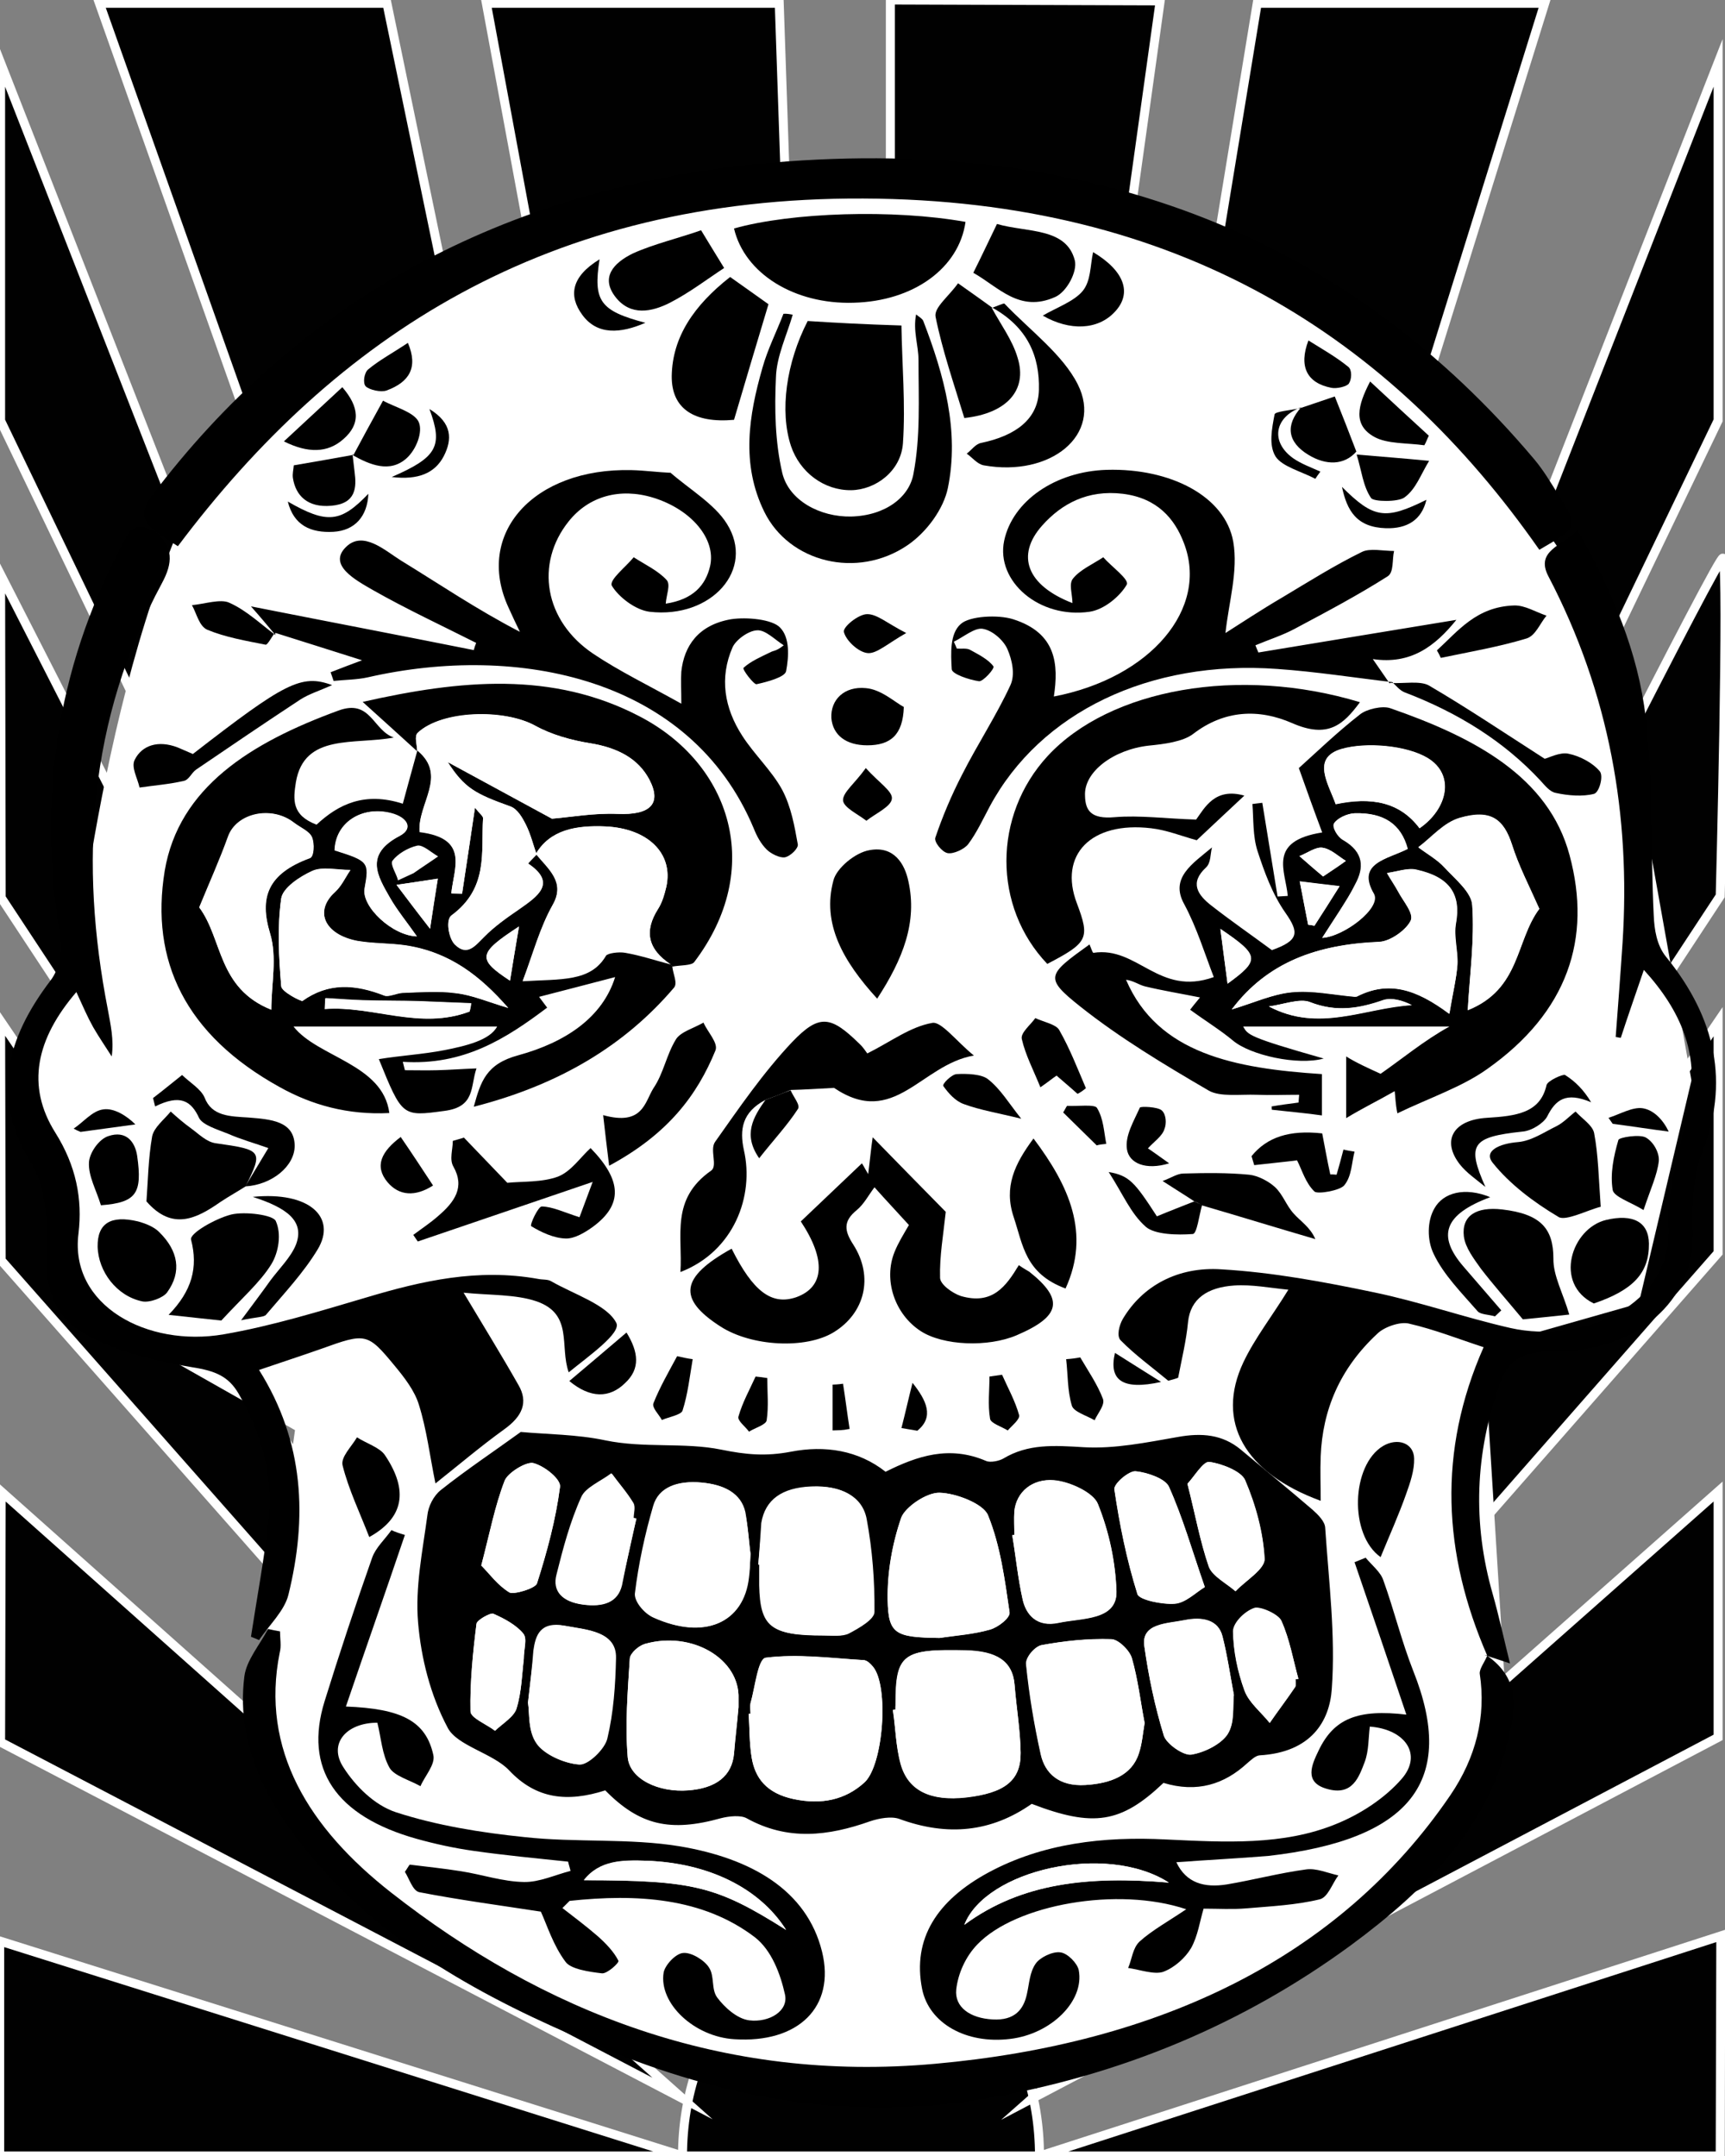 <?xml version="1.0" encoding="utf-8"?>
<!-- Generator: Adobe Illustrator 19.0.0, SVG Export Plug-In . SVG Version: 6.00 Build 0)  -->
<svg version="1.1" id="Layer_1" xmlns="http://www.w3.org/2000/svg" xmlns:xlink="http://www.w3.org/1999/xlink" x="0px" y="0px"
	 viewBox="107 -218 576 720" style="enable-background:new 107 -218 576 720;" xml:space="preserve">
<rect x="107" y="-218" width="576" height="720" fill="#808080" stroke="none"/>
<style type="text/css">
	.st0{fill:#010101;stroke:#FFFFFF;stroke-width:3;stroke-miterlimit:10;}
	.st1{fill:#FFFFFF;}
	.st2{fill:none;}
</style>
<g id="XMLID_315_">
	<g id="XMLID_316_">
		<path id="XMLID_317_" class="st0" d="M334.9,502c0-41.1,26.7-73.5,59.6-73.5s59.6,32.3,59.6,73.5H334.9z"/>
		<path id="XMLID_318_" class="st0" d="M394.6,467.2"/>
		<polygon id="XMLID_319_" class="st0" points="454.2,502 681.4,502 681.6,428.5 		"/>
		<polygon id="XMLID_320_" class="st0" points="430.3,443.1 680.7,-77.6 680.7,-197 		"/>
		<polygon id="XMLID_321_" class="st0" points="446.7,467.3 680.7,200.4 680.7,123.2 		"/>
		<polygon id="XMLID_322_" class="st0" points="451.6,482.8 680.7,280.1 680.7,362.2 		"/>
		<path id="XMLID_323_" class="st0" d="M438.2,451.1L681.4,81.2c0,0,2.9-109.5,0.9-112.8C680.3-34.9,438.2,451.1,438.2,451.1z"/>
		<polygon id="XMLID_324_" class="st0" points="357.7,443.1 107.2,-197 107.2,-77.5 		"/>
		<polygon id="XMLID_325_" class="st0" points="334.9,502 106.9,502 106.9,430.2 		"/>
		<polygon id="XMLID_326_" class="st0" points="334.9,482.8 107.2,363.8 107.4,280.1 		"/>
		<polygon id="XMLID_327_" class="st0" points="341.3,468.1 107.4,202.9 107.2,123 		"/>
		<polygon id="XMLID_328_" class="st0" points="350.8,451.1 107.4,81.8 107.2,-26.1 		"/>
		<polygon id="XMLID_329_" class="st0" points="140.2,-216.9 236.2,-216.9 371.3,434.9 		"/>
		<polygon id="XMLID_330_" class="st0" points="269.4,-216.9 367.2,-216.9 389.1,429.1 		"/>
		<polygon id="XMLID_331_" class="st0" points="404.3,-218 494.4,-217.7 404.3,428.3 		"/>
		<polygon id="XMLID_332_" class="st0" points="526.8,-216.9 622.8,-216.9 419.7,434.9 		"/>
	</g>
	<g id="XMLID_333_">
		<path id="XMLID_334_" class="st1" d="M136.5,220.5l-21.6-76.9l16.7-34c0,0,12.1-122.6,50.3-179.6s202.9-94.8,202.9-94.8
			s78,6.7,146.7,39.4S645.3-5.6,645.3-5.6l26.5,148.4l-17.6,74.5l-51.7,14.7l7.8,125.4c0,0-51.2,83.1-123.5,105.1
			c-72.4,22-100.2,17.8-174.6-2.1C238,440.5,191,364,191,364l14.5-104.4L136.5,220.5z"/>
		<path id="XMLID_335_" d="M495.5,377.4c-14.2,13.5-23.4,14.9-44,7c-13.4,9.4-28,11-44.3,5c-2.6-0.9-6.6-0.2-9.6,0.8
			c-14.1,5-27.6,6.6-41.3-1c-2-1.1-5.9-0.7-8.6,0c-16.9,4.7-27.1,2.4-38.6-9.3c-12.5,4-23,3-32.1-6.7c-5.4-5.7-17.4-8.2-20.5-14.2
			c-5.8-10.9-8.9-23.3-9.9-35.2c-1-11.8,1.5-23.8,3.1-35.7c0.3-3,2-6.5,4.5-8.5c8.7-6.9,18.3-13.3,26.7-19.4
			c8.6,0.8,18.8,0.8,28.2,2.8c12.9,2.7,26.4,0.6,38.7,3.1c8.3,1.7,14.9,2.3,23.3,0.7c11.3-2.2,22.5-0.5,31.6,6.7
			c10.6-5.3,21.3-8.9,33.6-3.6c1.4,0.6,4.3,0,5.7-0.8c8.3-5,17-4.4,26.9-3.8c10.3,0.6,21-1.6,31.3-3.4c8.2-1.5,15-0.8,21,4.1
			c8,6.7,16.2,13.4,24.1,20.2c1.9,1.7,4.1,3.9,4.2,6c1.2,17.9,3.5,36,2.2,53.8c-0.7,10.7-6.8,21.2-24.1,22.2
			c-1.4,0.1-2.9,1.6-4.1,2.6C515.8,377.9,506.7,380.8,495.5,377.4z M357.6,354.3c-0.2,0-0.3,0-0.6,0c0.3,4.9,0.2,9.8,1,14.7
			c1.2,6.7,4.9,11.9,14,13.8c9.4,2,17.3,0.2,23.6-5.5c6.4-5.8,8.3-32.3,2.9-38.7c-0.8-0.9-2-2.2-3.1-2.2c-11-0.7-22-2.2-32.7-0.8
			c-2.7,0.4-3.6,9.9-5.1,15.2C357.4,351.9,357.6,353.1,357.6,354.3z M406,352.9c0,0-0.6,0-0.8,0.1c0.8,6,0.9,12.2,2.6,18
			c2.6,9.1,10,12.5,21.8,11.2c12.8-1.4,18.3-5.6,18.2-14.9c-0.1-7.5-1.4-15-2-22.5c-0.6-8.3-6.2-11.4-16.1-11.7
			c-21.2-0.5-23.6,1.2-23.6,17.9C406,351.8,406,352.3,406,352.9z M360.2,304.5c0.1,0,0.2,0,0.3,0c0,2.3,0,4.7,0,6.9
			c0.3,13.9,3.8,16.7,21.1,16.7c2.9,0,6.4,0.5,8.5-0.7c3.5-1.9,8.5-4.8,8.5-7.2c0.1-10.4-0.7-20.8-2.6-31
			c-1.4-7.6-8.2-11.2-18.1-10.8c-9.8,0.4-15.4,4.4-16.7,12.2C360.9,295.2,360.6,299.9,360.2,304.5z M420.7,329
			c5.7-0.8,11.5-1.2,16.9-2.8c2.8-0.8,6.9-4,6.5-5.8c-1.6-10.9-3-22.1-7.2-32.4c-1.5-3.7-10.5-7.4-16.2-7.5
			c-4.3-0.1-11.5,4.8-12.8,8.4c-3,8.8-4.7,18.2-4.5,27.4C403.6,327.7,406,328.8,420.7,329z M353.6,352.1c0,0.1,0-1.3,0-2.8
			c0.5-13.3-15.5-22.8-31.3-18.3c-2.2,0.7-4.9,3.2-5,4.9c-0.7,10.9-1.6,22-0.7,32.9c0.7,7.4,10.3,11.9,20.2,11.1
			c9.2-0.7,14.6-4.7,15.3-12.3C352.5,362.9,353.1,358.3,353.6,352.1z M489.2,357.4c-1.4-7.3-2.2-14.6-4.3-21.6
			c-0.7-2.5-4.4-6.4-6.9-6.4c-7.8-0.3-15.7,0.6-23.3,2c-2.3,0.5-5.4,4.2-5.1,6.4c1,10.1,2.7,20.2,4.9,30.1
			c1.4,6.3,6.1,10.8,14.9,10.2c8.5-0.5,15.5-3.3,17.8-10.5C488.4,364.3,488.6,360.8,489.2,357.4z M357.6,300.9
			c-0.5-3.5-0.7-8.8-1.9-13.9c-1.4-6.4-7-9.2-14.6-9.9c-7.9-0.7-14.2,1.5-16,7.8c-2.8,9.6-4.9,19.4-6.1,29.2c-0.3,2.6,3,6.7,6.2,8.1
			c16.9,7.6,30.1,1.9,31.7-13.4C357.3,306.7,357.4,304.8,357.6,300.9z M445.7,294.6c-0.2,0-0.5,0-0.7,0.1c1.2,7.2,1.9,14.5,3.5,21.6
			c1.2,5,4.7,9.2,11.9,7.7c7.8-1.7,19.7-0.7,19.4-10.6c-0.3-9.8-2.4-19.8-6.2-29.1c-1.5-3.6-9.2-7.5-14.6-7.9
			c-7.3-0.7-12.7,3.8-13.3,10.4C445.6,289.2,445.7,291.9,445.7,294.6z M283.3,350.6c0.6,3.6-0.1,9.4,2.8,13.6
			c2.4,3.6,9.1,6.7,14.1,7c2.9,0.2,8.5-5.2,9.3-8.7c2.1-8.8,2.7-17.9,2.9-26.9c0.2-8.9-9.3-9.3-16.9-10.7c-8.2-1.5-9.7,3.3-10.4,8.3
			C284.7,338.5,284.1,343.7,283.3,350.6z M519,348c-1.3-7-2.2-13.4-3.8-19.5c-1.4-5.5-6.6-6.6-12.6-5.4c-5.9,1.2-14.6,1-13.5,8.6
			c1.4,10.1,3.5,20.1,6.5,29.9c0.8,2.7,6.5,6.7,9.1,6.4c4.5-0.7,10.1-3.6,12.2-6.8C519.4,357.3,518.6,352.1,519,348z M509.3,312
			c-4.3-12.3-7.3-23.1-12-33.5c-1.2-2.5-7.1-4.8-11.1-5.1c-2.2-0.2-7.3,4.1-7.1,6c1.7,11.8,4.1,23.5,7.7,35
			c0.6,1.9,8.3,3.5,12.5,3.2C502.9,317.3,506.1,314,509.3,312z M319.5,289.1c-0.3,0-0.6-0.1-0.9-0.1c0-1.8,0.7-3.7-0.1-5.1
			c-2.1-3.5-4.8-6.5-7.2-9.8c-3.5,2.6-8.6,4.8-10,7.9c-3.7,8.4-5.9,17.3-8.3,26c-1.4,5.4,1.7,9,8.9,9.9c6.6,0.8,11.4-0.7,12.8-6.5
			C316.2,303.9,317.7,296.5,319.5,289.1z M267.7,304.8c2.6,2.6,5.4,6.5,9.4,9c1.5,0.8,8.6-1.3,9.2-3c3.4-10.7,6.3-21.4,7.7-32.3
			c0.3-2.5-5.1-6.9-8.9-7.9c-2.3-0.6-8.5,3.2-9.6,5.9C272.2,285,270.6,294,267.7,304.8z M503.5,277.5c2.6,10.2,4.2,19.2,7.2,27.7
			c1.2,3.2,5.7,5.5,8.9,8.2c3.4-3.6,9.8-7.4,9.7-10.8c-0.5-8.9-2.9-17.9-6.5-26.3c-1.2-2.9-7.6-5.5-12-6.1
			C508.8,270.1,505.7,275.2,503.5,277.5z M281.9,336.1c0-3.6,1.2-6.8-0.2-8.6c-2.3-2.8-6.2-5-10-6.6c-0.9-0.4-5.5,2.1-5.6,3.4
			c-1.2,9.7-2.2,19.4-2,29.2c0,2.2,5.4,4.3,8.2,6.5c2.6-2.4,6.4-4.7,7.2-7.5C281.2,346.8,281.3,340.9,281.9,336.1z M539.6,342.8
			c0.3-0.1,0.7-0.1,0.9-0.2c-1.7-6.5-2.9-13.2-5.7-19.4c-0.9-2.2-7.2-5-9.1-4.2c-3.3,1.2-7,5-7,7.8c0.1,6.6,1.5,13.4,3.8,19.7
			c1.4,3.9,5.5,7.2,8.4,10.8c2.9-4,5.8-7.9,8.5-12C539.9,344.7,539.6,343.6,539.6,342.8z"/>
		<path id="XMLID_353_" d="M158.9-40.5c6.1,5.3,5.8,10.5,2.2,17.2c-24.7,45.8-27.6,93.7-18.1,142.4c0.9,5,2.1,10.1,1.3,15.7
			c-2.1-3.3-4.3-6.5-6.2-9.8c-1.9-3.4-3.4-6.9-5.6-11.7c-13.4,15.6-16.9,31.3-7,47c6.9,11,9.1,22.1,7.7,33.7c-3,24,23,38,48.5,33.6
			c16.2-2.8,32-7.7,47.6-12.3c18.7-5.6,37.3-9.8,57.4-6.2c1.4,0.3,3.1,0.1,4.2,0.7c7.8,4.5,18.8,7.9,21.9,14
			c1.7,3.4-9.3,11.1-15.9,16.5c-3.1-8.7,1.6-19.4-10.7-23.7c-7-2.4-15.5-2-24.4-2.9c7,11.7,12.8,21.1,18.3,30.8
			c3.4,5.8,1.3,10.5-4.7,14.8c-7.9,5.7-15.3,12-23,18.1c-1.9-9.3-2.9-17.9-5.5-26.2c-1.4-4.7-4.8-9.1-8.2-13.2
			c-9-10.9-9.6-10.9-24.3-5.6c-6.5,2.3-13.3,4.5-20.9,7.1c15.2,24.2,16.1,49.5,9.8,75.1c-1.3,5.3-6.4,10.1-9.8,15.1
			c-0.9-0.4-1.7-0.7-2.7-1.1c2-13,4.4-25.9,5.9-38.9c1.6-14.9-2.3-28.9-10.1-42.4c-3.3-5.6-7.6-7.5-15.4-8.7
			c-12.1-2-24.7-5.1-34.9-10.6c-13.3-7-14.3-19.1-13.9-31.3c0.3-8.7-0.2-18.5-4.9-26.1c-13.6-22-8.5-41.6,6.4-61.2
			c2.8-3.7,4.1-9.3,3.4-13.6c-7.7-45.4-2-89.6,20.5-131.9c2-3.8,3.5-8.3,10.6-4.6C158.6-40.8,158.8-40.7,158.9-40.5z"/>
		<path id="XMLID_354_" d="M158.9-40.5c-0.1-0.2-0.2-0.3-0.3-0.5c-5.2-3.7-3.8-7.6-0.7-11.7c47.5-62.8,115.2-103.1,207-111
			c109-9.3,193.5,26.7,254.5,99.2c3,3.6,5.4,7.6,7.8,11.5c7,10.9,6.9,11-6.2,18.6c-49.5-70.9-120.4-116.9-225.7-117.3
			c-105.5-0.5-176.3,46-228.9,116.1C164.1-37,161.4-38.8,158.9-40.5z"/>
		<path id="XMLID_355_" d="M556.5,155.4c0-7.7,0-13.5,0-20.6c3.5,2.2,7.8,4.1,11.5,5.8c7.2-5,14.5-11.1,23-15.8
			c-23.9,0-46.7,0-68.9,0c1.6,2.8,1.6,3.5,26.9,10.7c-8.7,2.4-24.5-1.1-30.3-6c-4.2-3.5-9.1-6.5-14.3-10.3c0.3-0.4,1.7-2.2,3.3-4.1
			c-6.5-1.3-12.6-2.3-18.4-3.7c-2-0.5-3.8-1.9-6.3-2.2c10.6,24.7,36.3,29.6,65.4,31.5c0,4.7,0,8.8,0,13.8
			c-4.7-0.7-11.4-1.3-16.7-1.9c-0.1-0.4,0-0.7-0.1-1.1c2.9-0.5,5.9-0.9,9-1.3c0.1-0.8,0.1-1.8,0.2-2.6c-4.8,0-9.6,0.2-14.2,0
			c-5.4-0.2-12.2,0.8-16-1.4c-14.9-8.7-29.7-17.6-42.8-28c-12.2-9.7-11.2-10.6,3-20.8c0.5,1.1,1,2.8,1.3,2.8
			c14.8-2.3,21.8,14.7,40.2,8.1c-3-7.7-5.6-16.4-9.9-24.4c-4.8-8.7,2.7-13.4,9.3-18.9c-0.6,2.2-0.3,5.1-2,6.7
			c-5.5,5.1-2.9,9.1,1.9,12.8c6.4,5,13.2,9.7,20.1,14.8c9-3.2,9.2-5.8,4.5-12.5c-4.4-6.3-7-13.6-9.3-20.6c-1.6-5-1.3-10.5-1.7-15.7
			c1-0.1,2.2-0.3,3.3-0.4c1.7,10.5,3.4,20.9,5.1,31.3c1.2-0.1,2.2-0.1,3.4-0.2c-0.7-8.3-6.9-18.3,11.5-21.2
			c-2.7-7.2-5.1-13.9-7.8-21.5c5.8-5.2,12.7-11.9,20.4-17.9c2.2-1.8,7.5-3,10.1-2.1c28.2,9.8,52.9,22.9,59.9,49.1
			c7.5,27.8-0.6,52.4-27.5,71.4c-8.4,6-19.2,9.6-30,14.8c-0.7-3.6-0.6-5-0.9-7.4C567.1,149.6,562.3,151.9,556.5,155.4z M518.3,119.1
			c7.3-2.2,13.5-5.1,20.1-5.8c6.9-0.7,14,0.9,21,1.5c0.3,0,0.8,0,1-0.2c10.4-5.1,19.4-2.4,30.6,5.9c1.2-7.2,2.3-11.9,2.7-16.5
			c0.2-4.6-1.3-9.3-0.5-13.7c1.7-9.5-1.9-15.4-13.2-17.9c-2.9-0.7-6.5,0.7-9.8,1.1c1.3,2.1,2.8,4.1,3.8,6.3c1.6,3.2,5.2,7.2,4.1,9.6
			c-1.5,3.1-6.8,7-10.6,7.1C546.8,97.4,530.2,103.3,518.3,119.1z M621,85.5c-3.4-7.7-6.9-14.4-9.1-21.3c-2.8-8.7-7.2-12-17.5-9
			c-5.4,1.6-9.2,6.5-13.8,9.8c2.9,2.2,6.3,4.1,8.6,6.6c3.7,4,9.2,8.4,9.4,12.8c0.8,11.6-0.9,23.3-1.5,35
			C614.8,112.3,612.9,96.3,621,85.5z M581,58.6c9.3-6.5,11.9-17.9,2.7-23.5c-7-4.2-20.5-5.4-28.8-3c-10,3-4.3,11.7-1.9,18.4
			C564.7,48.1,574.3,49.7,581,58.6z M548.5,95.2c7.2-0.4,19.7-10.1,17.1-14.7c-5.9-10.3,4.4-11.5,11.3-15c-2.1-8.2-8-12.2-17.7-11.9
			c-2.4,0.1-5.8,1.7-6.8,3.4c-0.7,1.3,1.2,4.5,3,5.5c7.1,4.1,7.1,9.3,4.1,14.8C556.5,83.4,552.4,89.2,548.5,95.2z M530.7,118.1
			c16.7,8.9,32,0.5,47.8-0.4c-3.1-1.6-6.8-2.5-9.3-1.7c-8.3,2.8-15.9,4.1-24.7,0.7C541,115.3,535.4,117.5,530.7,118.1z M516.9,110.5
			c10.8-7.9,10.7-9.4-2.4-18.3C515.3,98.6,516.1,104.2,516.9,110.5z M543.8,90.8c0.7,0.1,1.4,0.2,2.1,0.3c2.7-4.2,5.4-8.4,8.4-13.2
			c-5-0.6-8.7-1-13.3-1.6C542,81.7,542.9,86.3,543.8,90.8z M548.8,74.7c3.5-2.4,5.6-3.8,7.6-5.2c-2.6-1.6-5-4-7.8-4.4
			c-2.3-0.3-5.1,1.8-7.7,2.8C543.2,69.9,545.5,72,548.8,74.7z"/>
		<path id="XMLID_365_" d="M603.6,334.9c-14.8-34-16.6-68.2-1.2-103c-8.3-2.7-16.3-5.9-25-7.9c-3-0.7-8.3,1.2-10.5,3.4
			c-12.6,11.7-18.3,25.6-18.9,40.9c-0.2,5,0,9.8,0,14.9c-25.4-9.3-35.2-26.4-25.8-46.3c3.8-8,9.6-15.4,15-24.2
			c-6.2-0.6-12.2-1.8-18.1-1.4c-8.9,0.6-14.6,4.4-15.4,12.2c-0.6,6.3-2.1,12.3-3.3,18.6c-1,0.4-2.2,0.7-3.3,1
			c-5.4-4.5-11.1-8.6-15.9-13.5c-1.4-1.4-0.5-5,0.7-7.1c6.5-11,18.3-17.6,33-16.6c17.1,1,34.3,4.2,51,7.7
			c15.4,3.2,30.1,8.4,45.5,11.9c24.1,5.4,54.2-7.5,52.8-34.1c-0.7-13.6,4.5-27.5,7-41.3c2.8-16.1-2.6-30.3-15.3-44.2
			c-2.9,8.5-5.4,15.6-7.7,22.7c-0.6-0.1-1.2-0.2-1.7-0.3c0.8-10.6,1.6-21,2.3-31.6c2.7-42.2-4.3-83.1-24.8-122.3
			c-4.4-8.5,4.7-10.2,9.8-15.3c11.7,20.6,20.2,40.9,22.7,62.4c2.6,21.9,1.6,44.1,2.7,66.2c0.2,4.7,1,10,4.1,13.8
			c16.7,20.6,21.3,42.1,11.9,65.8c-3.3,8.3-3,17.9-2.9,26.7c0.3,22.3-18.5,39.4-46.5,39.3c-11.1-0.1-15.3,3.3-18,10.9
			c-8.3,23.2-9.1,46.5-2.4,70c2.1,7.4,3.7,14.8,5.8,23.3c-3.6-1.2-6.1-2-8.5-2.8C603.1,334.7,603.6,334.9,603.6,334.9z"/>
		<path id="XMLID_366_" d="M331.5,104.8c0.2,2.4,1.9,5.6,0.5,7.1c-16.2,19-37.9,32.3-66.8,39.7c2.3-8.4,4.1-14.3,14.9-17.2
			c15.7-4.3,28.1-12.6,32.3-26.1c-8.5,2.2-16.4,4.3-25.4,6.6c1,1.4,2.3,3,2.7,3.6c-13.8,10.4-27.9,19.4-48.2,18.1
			c0.2,0.9,0.5,1.9,0.7,2.8c3.6,0,7.2,0.1,10.8,0c4-0.1,7.9-0.4,13.1-0.6c-2.1,6.1-0.3,12.9-10.8,14.2c-14,1.9-14,1.9-21.8-17.3
			c7.3-1.2,14.7-1.6,21.9-3c7.1-1.4,15.2-3.3,17.6-7.9c-22.9,0-45.4,0-68,0c8,10.3,29.9,12.5,32,28.9c-13.9,0.7-25.9-2.7-36.5-8.6
			c-31.7-17.5-43.4-42.3-38.5-72.3c4.7-27.8,28.7-42.8,58-53.5c10.8-4,11.5,6.6,18.5,9c-13.2,2.5-29.9-1.5-32.7,14.9
			c-0.9,5.8-1.5,11,6.9,14.2c7.3-6.8,16-11.1,28.8-7c1.7-6.3,3.3-12.1,4.9-17.9c10.1,8.6,0,17.8,0.7,27.2
			c16.7,2.1,11.5,12.1,10.6,20.5c1.2,0,2.3,0.1,3.6,0.1c1.4-9.1,2.8-18.2,4.3-28.7c1.6,2.1,2.7,2.8,2.7,3.5
			c-0.7,11.4,1.9,23.4-10.6,32.6c-1.9,1.4-1,7.4,1.2,9.6c4.2,4.1,6.9,0.2,9.8-2.6c3.4-3.3,7.5-6.3,11.5-9.1
			c6.4-4.5,12.9-8.7,3.1-15.3c-0.1,0,1.9-2,2.9-3.1l-0.3-0.2c4.3,5.1,10,9.4,5.7,17.1c-4.3,7.7-6.5,16.2-10,25.4
			c12.8-0.8,22.7,0.3,27.8-8.5c0.6-1,4.4-1.4,6.5-1c5.1,0.9,10.1,2.6,15.2,3.9C331.3,104.5,331.5,104.7,331.5,104.8z M276.7,118.6
			c-9.4-10.8-19.4-18.5-34.1-20.8c-5.4-0.8-11-0.6-16.2-1.5c-11.1-2-14.5-10-7.6-16.3c2.3-2.1,3.5-4.9,5.2-7.4
			c-4.3,0-9.4-1.2-12.7,0.3c-4.3,2-9.9,5.7-10.4,9.2c-1.4,9.6-0.8,19.5,0,29.3c0.1,1.8,6.8,5.1,7.1,4.9c8.6-6.2,17.6-5.6,27.3-1.8
			c1.5,0.6,4.1-0.8,6.2-0.9c5.9-0.2,11.9-0.7,17.7,0.1C264.7,114.3,269.8,116.6,276.7,118.6z M197.6,119.2c0-8.6,2-17.6-0.5-25.6
			c-3.6-11.9-0.9-19.8,13.3-25.1c1.4-0.5,1.6-4.9,0.7-7c-0.8-2-4-3.2-6.1-4.9c-7.5-5.7-19.1-3.1-21.9,4.8
			c-2.8,7.8-6.2,15.3-9.6,23.6C181.4,95.6,179.6,112,197.6,119.2z M246.2,94.7c-3.1-4.4-6.5-8.6-9-13c-4.1-7.2-8.6-14.3,3.3-20.6
			c4.7-2.4,2.6-6.2-2.9-7.6c-9.8-2.5-18.5,3.3-18.8,12.4c11.4,3.6,11.7,3.9,10,12.8C227.7,84.8,238.1,94.5,246.2,94.7z M263.8,119.8
			c0.2-0.9,0.3-1.9,0.6-2.8c-5.8-0.2-11.7-0.5-17.4-0.7c-6.2-0.2-12.4-0.1-18.5-0.3c-4.3-0.1-8.5-0.5-12.8-0.7
			c-0.1,1.2-0.1,2.4-0.2,3.6C231.7,117.9,247.3,126.1,263.8,119.8z M239.4,77.5c3.8,5,6.9,9.1,11.2,14.7c1-7,1.7-11.7,2.6-16.7
			C248.6,76.1,245.1,76.7,239.4,77.5z M280.3,91.4c-13.8,9-14,10.8-3,18.1C278.2,103.9,279.1,98.5,280.3,91.4z M239.9,76
			c1.7-0.8,3.5-1.6,5.2-2.4c2.7-1.9,5.5-3.7,8.2-5.6c-2.3-1.3-5.1-4-7-3.6c-3.1,0.7-6.6,2.8-8.3,5.1C237.3,70.9,239.4,73.8,239.9,76
			z"/>
		<path id="XMLID_375_" d="M603.6,334.9l-0.5-0.3c12.5,8.4,9.7,19.4,7.1,29.9c-6.6,27.6-27.1,48.7-52.1,67.1
			c-35.3,25.9-76.4,43.6-123.3,51.4c-43,7.2-84,0-122.7-15.5c-37.3-15-72.1-33-97-60.8c-17.5-19.4-29.6-40.3-26.5-64.9
			c0.7-5.4,5.2-10.6,7.9-15.8c1.3,0.3,2.7,0.6,4,0.8c0,2.4,0.5,4.9-0.1,7.1c-6.5,32.4,9.7,58.6,37.3,80.2
			c50.3,39.4,110.2,63.6,181.6,57.1c74.5-6.7,134.8-35.1,172-89.7c8.5-12.5,12-26.2,9.8-40.6C601,339.2,602.8,337,603.6,334.9z"/>
		<path id="XMLID_376_" d="M199-5.9c-2.6-3.1-5.1-6.1-8.2-9.6c25.3,5,49.9,9.7,74.4,14.6c0.2-0.8,0.5-1.7,0.8-2.4
			c-11.5-5.8-23.3-11.3-34.4-17.6c-5.9-3.4-15.2-8.4-9.1-14.4c5.7-5.7,13.1,1.2,18.4,4.5c12.9,7.9,25.4,16.4,39.7,23.8
			c-1.3-2.7-2.6-5.4-3.8-8.1c-11.4-24.7,8.4-46.7,41.1-45.9c4.3,0.1,8.6,0.7,13.1,0.9l-0.3-0.2c6.5,5.7,14.9,10.6,19,17.2
			c9.6,15.2-5.1,31.8-25.8,29.4c-4.8-0.6-10.4-5-12.6-8.7c-1-1.9,4.7-6.3,7.3-9.5c3.7,2.4,8.2,4.5,11,7.6c1.4,1.6-0.1,4.9-0.3,7.9
			c9.1-1.4,13.3-6.1,14.8-12.5c2.1-9.1-6.3-19-19-22.9c-11.1-3.4-21.5-0.5-28.2,7.9c-11.3,14.1-8.2,33.3,8.3,44.3
			c8.5,5.7,18.2,10.4,29.3,16.6c0-4.7-0.2-7.7,0-10.7c0.9-8.5,5.6-15.6,16.6-17.5c5.2-0.8,13.8,0,16.4,2.8c3.3,3.4,2.9,9.7,2,14.5
			c-0.3,2-6.2,3.6-9.9,4.4c-0.8,0.2-4.9-5-4.3-5.5c2.4-2.2,5.9-3.7,9.2-5.3c0.7-0.4,1.7-0.2,4.2-2.2c-3-1.9-6.1-5.2-8.9-5
			c-2.9,0.1-7.1,3.2-8.2,5.7c-4.4,10.1-2.8,20.2,3.3,29.6c4,6.2,9.9,11.7,13.3,18c3,5.7,4.1,12.1,5.2,18.2c0.2,1.3-2.4,3.9-4.3,4.3
			c-1.7,0.3-4.7-1.2-6.1-2.6c-2-2-3.3-4.5-4.3-7C337.7,8.4,280.1-3.3,229.8,8.2c-3.6,0.8-7.6,0.8-11.4,1.2c-0.3-0.9-0.7-2-1-2.9
			c3.8-1.5,7.8-3,10.5-4c-9.1-2.9-19-6-28.8-9.1C198.6-6.6,199-5.9,199-5.9z"/>
		<path id="XMLID_377_" d="M571.9,9.8c-12.8-1.5-25.5-3.5-38.4-4.4c-42.7-3.1-79.1,14.5-96,45.9c-2.3,4.3-4.3,8.7-7.2,12.6
			c-1.2,1.6-4.9,3.4-6.9,3c-1.9-0.4-4.5-3.7-4.1-5.1c2.4-7.1,5.4-14.2,8.9-21c5.1-10.1,11.5-19.8,16.2-30c1.6-3.5,0.6-8.3-1-12
			c-1.2-2.8-4.8-6.2-8.2-6.8c-2.7-0.5-6.4,2.7-9.7,4.3c0.3,0.7,0.7,1.5,1,2.3c1.5,0.1,3.3-0.2,4.4,0.4c2.9,1.6,6.1,3.2,7.8,5.5
			c0.6,0.7-3.5,5.2-4.8,5c-3.4-0.5-9-2.4-9.1-4c-0.3-5.1-0.7-11.9,3-15.1c2.9-2.7,12.5-3.2,17.5-1.6c14.5,4.6,15.2,15.1,13.6,25.8
			c32.3-6.2,51.9-29.4,43.4-51.3c-3.1-8.2-9-15-20.4-16.4c-11.7-1.4-20.4,3.3-26.9,10.6c-8.9,10-5.1,20,10.1,25.9
			c0-3-1.3-6.4,0.2-8.2c2.3-2.9,6.6-4.8,10.1-7.1c2.8,3.2,8.9,7.5,7.8,9.2c-2.2,3.8-7.5,8.3-12.4,9c-16.8,2.4-31.3-10.2-28.5-23.7
			c2.8-13.3,17.1-23.2,34.3-23.7c21.2-0.6,39.5,8.8,42.2,24c1.7,9.8-1.5,20.2-2.6,30.5c5.2-3.3,12-7.8,19-11.9
			c8.7-5.2,17.4-10.7,26.6-15.2c2.6-1.3,7.1-0.3,10.7-0.3c-0.7,2.9,0,7.2-2.2,8.5c-9.9,6.3-20.5,11.9-31,17.5
			c-4.1,2.2-8.6,3.6-13.1,5.5c0.3,0.8,0.7,1.7,1,2.4c21.8-3.6,43.5-7.2,66.1-10.9c-7.1,8.8-15.2,15-27.9,13.1c2.1,3,3.8,5.5,5.6,8.1
			L571.9,9.8z"/>
		<path id="XMLID_378_" d="M242.2,294.6c-6.5,19.2-13.2,38.2-19.7,57.3c18.5,0.7,26.7,4.8,29.2,16.2c0.7,3.2-2.8,6.9-4.3,10.4
			c-3.5-2-8.7-3.4-10.3-6.1c-2.6-4.6-2.8-10-4.1-15.1c-10.4,0-16.6,7.1-11.2,15.1c3.8,5.9,10.1,12.4,17.4,14.8
			c13.5,4.4,28.3,6.8,42.9,8.3c17.3,1.9,35.1,0.3,52,3.1c23.6,4,42.3,14.5,47.4,35.2c4.5,18.4-7.9,30.6-29.3,29.2
			c-13.3-0.8-25.3-11.9-23.6-22.3c0.5-2.5,4-6.3,6.5-6.5c2.7-0.3,7.1,2.4,8.6,4.8c2,2.9,0.7,7.3,2.8,10.1c2.4,3.2,6.6,7.1,10.7,7.6
			c6.6,0.8,13.2-3.1,11.9-8.7c-1.5-6.7-4.4-14.7-10.1-19.1c-17.4-13.2-39.3-14.5-61.8-12.1c-0.8,0.8-1.6,1.6-2.4,2.4
			c4,3.1,8,6.1,11.8,9.4c2.7,2.4,5.4,5.2,6.9,8.2c0.3,0.7-3.8,4.4-5.5,4.2c-4.3-0.5-10.5-1.4-12.2-3.9c-4.1-5.5-6.1-12.1-8.2-16.7
			c-13.6-2.1-27.2-3.9-40.6-6.5c-2.2-0.5-3.3-4.4-4.8-6.8c0.6-0.8,1-1.6,1.6-2.4c5.7,0.7,11.5,1.3,17.1,2.2c7.1,1.1,14,3.5,21.1,3.6
			c5.1,0.1,10.4-2.4,15.5-3.7c-0.2-1-0.6-2.1-0.8-3.1c-10.5-1.1-21.1-2.1-31.6-3.6c-6.4-0.9-12.8-2.3-18.9-4
			c-27.2-7.6-37.8-23.5-30.8-46c5-16.1,10.3-32.1,15.9-48c1.2-3.3,4.2-6,6.4-9.1C239,293.6,240.5,294.1,242.2,294.6z M369.5,426.5
			c-9-14.2-26.2-22.3-46.7-23.1c-7.8-0.3-15.6-0.3-20.9,6.5C338.6,409.9,346.2,411.8,369.5,426.5z"/>
		<path id="XMLID_381_" d="M499.8,403.9c3.3,7,9.4,8.6,16.9,7.4c8.9-1.5,17.5-3.8,26.4-5c3.4-0.5,7.2,1.2,10.8,2
			c-2.1,2.8-3.5,7.4-6.3,8c-7.8,1.9-16.2,2.3-24.4,3c-4.7,0.4-9.3,0.1-14.3,0.1c-1.3,4.3-1.9,9.1-4.2,13.2c-1.9,3.2-5.5,6.5-9.3,7.9
			c-3,1-7.7-0.7-11.7-1.3c1.3-3,1.5-6.6,3.8-8.8c4.2-3.8,9.7-6.8,15.6-10.8c-22.9-7.7-56.9-1.6-69.7,11.7c-4,4.1-6.5,9.8-7.1,15.1
			c-0.6,5.8,4.5,9.6,12.2,10c7.3,0.4,10.3-3.3,11.4-8.5c0.8-3.5,0.9-7.2,2.9-10.1c1.4-2.1,5.7-4.2,8.3-3.8c2.4,0.3,5.6,3.6,6.1,5.9
			c2,10.4-9.3,21.4-22.9,23c-14.7,1.8-27.1-5.2-29.4-16.7c-3.3-16.8,5-29.6,22.2-38.9c18-9.7,38.3-12.1,59.4-11
			c19.4,0.9,39,2.1,56.7-5.2c8.4-3.4,16.4-8.8,21.8-15c7.1-8.1,1.3-16.6-10.6-17.5c-0.5,3.9-0.3,8-1.7,11.8c-1.9,4.9-4,11.5-12.6,9
			c-7.9-2.2-5-8.2-2.8-12.8c5.1-10.7,13.1-13.9,29.3-12c-5.8-17.2-11.5-34-17.3-50.9c1.3-0.5,2.4-1,3.7-1.5c2.1,2.5,5,4.8,5.9,7.5
			c3.6,10,6.1,20.4,10,30.3c14.6,36.6-0.7,56.4-48.5,61.8C520.7,402.6,510.5,403.1,499.8,403.9z M497.3,410.7
			c-21-13.5-61.2-4.2-68.3,14.1C448.1,410.7,470.6,408.4,497.3,410.7z"/>
		<path id="XMLID_384_" d="M331.5,104.8c0,0-0.1-0.3-0.5-0.7c-7.9-5.2-8.9-11.3-4.3-18.5c1.5-2.2,2.2-5,2.8-7.5
			c2.4-11-6.1-19.4-20.2-20.1c-10-0.5-18.7,1.1-23.4,9.2l0.3,0.2c-1.2-3.4-2-6.8-3.6-10c-1.2-2.2-2.8-5.2-5.2-6.1
			c-11.7-4.2-15.3-6.1-20.9-14.8c11.4,6.2,22.9,12.4,34.8,18.9c6.2-0.5,14.1-2,21.9-1.6c10.8,0.5,14.9-3.3,10.6-11.5
			c-3.7-6.9-10.5-10.6-19.8-12.1c-6.3-1-12.9-2.9-18.2-5.8c-10.3-5.7-31.3-5.1-39.3,2.3c-1.3,1.2-0.2,4-0.2,6.2
			c-5.6-5.1-11.3-10.3-18.2-16.5c32.7-7.4,63.4-10.3,92.4,4.8c30.7,15.9,41.9,51,18.3,82.1C337.9,104.5,334.1,104.3,331.5,104.8z"/>
		<path id="XMLID_385_" d="M447.2,204.5c1.7,1.2,2.7,1.7,3.5,2.2c11.7,9.3,10.5,14.9-4.2,21.2c-9.6,4.1-24.6,3.5-32.1-1.4
			c-8.6-5.6-12.5-17-8.7-26.4c1.2-3,3-5.9,4.8-9c-3.7-4.1-7.6-8.2-11.5-12.6c-2.1,2.8-3.5,5.6-5.9,7.6c-4.7,3.8-4.1,7-1.2,11.5
			c7,10.9,3.8,23-6.5,29.3c-9.3,5.7-27.4,4.8-37.8-1.9c-14.5-9.3-13.4-16.5,3.7-26c7.2,14.4,13.4,19,21.6,16.2
			c9.4-3.4,10-12.5,1.5-25.3c6.8-6.5,13.6-12.9,20.4-19.4c0.5,0.7,0.9,1.6,2.1,3.6c0.6-4.7,0.9-8.2,1.5-12.3
			c8.7,8.9,17,17.4,24.4,24.9c-0.8,7.6-2.1,14.8-1.9,22c0,2.2,4,5.1,6.9,6.1C438.4,217.9,442.9,211.6,447.2,204.5z"/>
		<path id="XMLID_386_" d="M561.1,16.5c-5.6,7.6-10.7,12.2-22.6,7c-11.2-4.9-22.7-4.4-33.1,3.6c-3.4,2.6-9.7,3.4-14.8,3.9
			c-11.7,1.3-21.7,8.7-21.3,16.7c0.1,5,2,7.9,9.9,7.2c8.4-0.7,17.1,0.5,27.2,0.8c2.9-4,6.3-10.8,16.1-8
			c-5.8,5.4-11.1,10.4-15.9,14.9c-5.1-1.4-10-3.4-15.2-4c-20.1-2.4-31,8.9-24.8,25.1c4.4,11.7,3.7,13.1-9.9,20.2
			c-18.2-19.1-18.2-49.5,0.1-69.4C477.6,12,520.8,4.3,561.1,16.5z"/>
		<path id="XMLID_387_" class="st1" d="M246.3,32.9c0-2.1-1-5,0.2-6.2c8-7.6,29-8.1,39.3-2.3c5.2,2.9,11.9,4.8,18.2,5.8
			c9.3,1.5,16.1,5.1,19.8,12.1c4.3,8.2,0.3,11.9-10.6,11.5c-7.8-0.3-15.7,1.1-21.9,1.6c-11.9-6.5-23.3-12.6-34.8-18.9
			c5.6,8.7,9.2,10.6,20.9,14.8c2.4,0.8,4.1,3.8,5.2,6.1c1.6,3.2,2.4,6.6,3.6,10c-1,1-2.9,3-2.9,3.1c9.7,6.6,3.3,10.8-3.1,15.3
			c-4.1,2.8-8.2,5.7-11.5,9.1c-2.9,2.8-5.6,6.7-9.8,2.6c-2.2-2.2-3-8.2-1.2-9.6c12.5-9.3,9.9-21.2,10.6-32.6c0-0.7-0.9-1.3-2.7-3.5
			c-1.6,10.5-2.9,19.5-4.3,28.7c-1.2,0-2.3-0.1-3.6-0.1c0.8-8.5,6.1-18.4-10.6-20.5c-0.7-9.4,9.6-18.6-0.7-27.2
			C246.5,32.5,246.3,32.9,246.3,32.9z"/>
		<path id="XMLID_388_" d="M408-109.3c0.2,13.1,1.4,26.4,0.5,39.4c-0.7,9.3-9.2,15.5-17.3,15.6c-9,0.1-17.1-5.9-20.1-14.8
			c-3.8-11.6-1.6-27.7,5.6-41.7C386-110.2,395.2-109.7,408-109.3z"/>
		<path id="XMLID_389_" d="M362.6,149.3c-7.8,4.1-8.7,9.9-7.2,16.8c3.5,15.3-3.3,33.8-21.2,40.7c0.8-12.2-3.4-24.3,10.3-33.9
			c2.2-1.6-0.6-7,1.3-9.6c8-11.3,15.9-22.9,25.7-33.3c9.1-9.5,12.9-8.8,22.5,0.6c1.2,1.1,2,2.4,2.6,3.2c8-4,14.3-8.9,21.7-10.2
			c3-0.6,8.2,6.3,13.9,10.9c-17.7,3-26.6,24.4-46.7,10.8c-5.7,0.3-10.1,0.6-14.5,0.7C368.2,147.2,365.4,148.3,362.6,149.3z"/>
		<path id="XMLID_390_" d="M371.7-112.9c-2,6.9-5.4,13.9-5.6,20.9c-0.5,10.6-0.3,21.5,2.1,31.9c2.2,9.3,12.7,14.8,23,14.6
			c11.5-0.3,19.4-6.5,20.8-14.2c2.4-12.4,1.7-25.3,1.7-38c0-5-1.9-9.8-0.8-15.3c0.8,0.7,2.1,1.4,2.4,2.2c7,18.2,12.1,36.8,8.2,55.8
			c-1.4,6.8-6.9,14.6-13.5,19.1c-16.8,11.4-39.5,5.7-47.8-11.2c-7.8-15.9-5.2-32.1-0.6-48.1c1.7-6.1,4.7-12,7-18
			C369.6-113.3,370.7-113.1,371.7-112.9z"/>
		<path id="XMLID_391_" d="M352.1-141.7c19.2-5.4,53.3-6.5,77.3-2.2c-2.2,15.5-17.4,26.5-37.4,27
			C372.2-116.3,355.6-126.7,352.1-141.7z"/>
		<path id="XMLID_392_" d="M350.8-125.5c4.9,3.5,9.2,6.5,12.8,9.1c-4,13.2-7.7,25.8-11.5,38.6c-13.2,1.2-20.9-3.6-20.8-14.6
			C331.5-105.5,338.8-116.1,350.8-125.5z"/>
		<path id="XMLID_393_" d="M304.2,165.4c10.6,10.9,10.7,18.9,0.9,26.2c-2.6,1.9-6.2,4.1-9.2,4c-4-0.1-8.2-2.1-11.5-4.1
			c-0.6-0.4,2.3-6.6,3.5-6.6c3.7,0.1,7.3,1.9,12.6,3.6c0.8-2.2,2.3-6.1,4.4-11.8c-21.2,7.2-39.8,13.6-58.4,19.9
			c-0.5-0.7-1-1.5-1.5-2.2c2.8-2.1,5.7-4,8.3-6.3c5.5-4.7,9-9.6,5.1-16.5c-1.4-2.4-0.2-5.7-0.2-8.6c1.3-0.4,2.6-0.7,3.7-1.1
			c4.7,4.9,9.3,9.7,14.5,15.1c5-0.5,11.7-0.1,17-2.1C297.8,173.1,300.6,168.7,304.2,165.4z"/>
		<path id="XMLID_394_" d="M399.9,115.5c-11.5-12.6-18.5-25.1-14.6-39.5c1-4,7.2-9.3,12.1-10.1c8.2-1.5,11.7,4.7,12.9,10.3
			C413.4,89.9,408.5,102.3,399.9,115.5z"/>
		<path id="XMLID_395_" d="M180.9,223c-3.4-0.4-9.7-1-17.6-1.9c7.8-8,9.9-15.8,7.5-25.1c-0.6-2.1,8.2-7.1,13.4-8.4
			c4.5-1.1,14.1,0.1,14.9,2.2c1.9,4.2,1,10.3-1.5,14.4C193.9,210.2,187.7,215.6,180.9,223z"/>
		<path id="XMLID_396_" d="M189,178.2c-2.8,1.8-5.7,3.4-8.4,5.2c-8,5.6-16.1,9.7-24.7-0.2c0.5-6.6,0.6-14.3,1.9-21.7
			c0.6-3,4-5.6,6.2-8.3c2.2,2,4.4,3.9,6.9,5.7c2.6,1.9,5.1,4.5,8.2,4.9C194.6,166,194.9,166.3,189,178.2
			C188.9,178.2,189,178.2,189,178.2z"/>
		<path id="XMLID_397_" d="M641.5,185c-4.4,1.1-11.7,4.9-14.1,3.4c-8.4-5-16.3-11-21.9-18c-3.3-4,2.1-6.5,8.4-7
			c4.5-0.4,8.7-3.3,12.8-5.3c2.4-1.2,4.3-3.3,6.4-4.9c2.2,2.4,5.7,4.6,6.2,7.2C640.7,167.7,640.8,175.3,641.5,185z"/>
		<path id="XMLID_398_" d="M631,221c-5.4,0.6-11.5,1.2-15.5,1.6c-5.5-6.6-10-11.7-14-16.9c-2.4-3.4-5.2-7-5.7-10.8
			c-0.8-6.9,4.1-10,12.8-9c12.9,1.5,17.1,6.4,17.1,16.4C625.6,208,628.9,213.8,631,221z"/>
		<path id="XMLID_399_" d="M438.1-115.3c3,5.6,7,10.9,8.7,16.8c3.4,10.9-3.8,18.6-17.8,20.1c-3.4-11.2-7.3-22.4-9.6-33.8
			c-0.6-3.1,4.4-6.8,7.5-11.2c4.8,3.4,8.2,5.8,11.5,8.2L438.1-115.3z"/>
		<path id="XMLID_400_" d="M438.3-115.2c1.4-0.5,3.8-1.6,4.1-1.4c8.5,8.9,19.5,17,24.5,27c8.4,16.8-9.1,31-31.4,27
			c-2.2-0.4-3.8-2.6-5.7-3.9c1.6-1.2,3-3.3,4.9-3.6c11.4-2.4,19-7.9,19.2-17.7c0.3-11-3.6-21-16-27.7
			C438.1-115.3,438.3-115.2,438.3-115.2z"/>
		<path id="XMLID_401_" d="M452.1,162.2c11.9,15.8,19.1,31.7,10.7,50.1c-13.5-5-14.2-14.5-17.3-23.8
			C442.1,178.4,445.8,170.7,452.1,162.2z"/>
		<path id="XMLID_107_" class="st2" d="M330.8-60.2c-24.1-12.3-25.1-34-2-48.8c-7.3,31.7-4.9,36.1,22.3,40.7
			c3.3,6.1-0.1,8.5-7.7,8.4c-4.3,0-8.7-0.3-13.1-0.5C330.4-60.4,330.8-60.2,330.8-60.2z"/>
		<path id="XMLID_404_" d="M310.4,171.3c-0.8-6.6-1.4-11.4-2-16.9c13.3,3.7,13.9-4.4,16.8-9c3.4-5,4.3-11.1,7.5-16.3
			c1.5-2.5,6.1-3.8,9.2-5.6c1.4,3.2,5,6.8,4,9.3C339.8,147.7,330.1,160.7,310.4,171.3z"/>
		<path id="XMLID_405_" d="M432-126.9c2.7-5.4,5.1-10.5,7.9-16.3c10,2.9,23.2,1.1,26,12.2c0.9,3.7-2.7,10.5-6.6,12.2
			C447.4-113.5,440.5-122.1,432-126.9z"/>
		<path id="XMLID_406_" d="M341.1-141.1c2.8,4.6,4.8,7.9,7.7,12.6c-5.8,3.8-11.5,8.2-18.1,11.6c-6.1,3.1-13.1,4.5-18.1-1.8
			c-5.2-6.6-0.8-11.5,5.8-14.7C325.3-136.5,333.4-138.4,341.1-141.1z"/>
		<path id="XMLID_407_" d="M639.2,217.3c-13.5-6.6-7.5-25.1,4.1-27.9c8.9-2.1,14.2,0.6,14.3,7.9
			C657.7,207.1,652.4,212.8,639.2,217.3z"/>
		<path id="XMLID_408_" d="M139.6,198.3c-0.1-7.7,4.3-10.6,13.5-8.4c2.6,0.7,5.5,1.9,7.1,3.6c6.3,6.2,7.6,13.2,2.6,20.1
			c-1.3,1.8-5.8,3.5-8.3,3C145.9,214.8,139.8,206.6,139.6,198.3z"/>
		<path id="XMLID_409_" d="M571.5,10.1c4.3,0.2,9.7-0.8,12.6,0.8c12.8,7.5,25,15.7,38.7,24.5c1.3-0.3,5.1-2.3,7.9-1.7
			c4,0.8,8.3,3.2,10.5,5.9c1.3,1.6-0.2,7-1.9,7.5c-3.8,1-8.7,0.6-12.8-0.3c-2.1-0.4-3.7-2.6-5.2-4.2c-12-12.9-27.2-22.5-45.3-29.4
			c-1.7-0.7-2.8-2.2-4.2-3.5C571.9,9.8,571.5,10.1,571.5,10.1z"/>
		<path id="XMLID_410_" d="M171.4,33.8C202.1,10,207.6,7,217.9,10.8c-4.3,1.9-7.8,3-10.6,4.8c-11.7,7.7-23.2,15.5-34.8,23.4
			c-1.6,1.1-2.4,3.5-4.2,3.8c-4.8,1.1-9.8,1.5-14.7,2.2c-0.7-3.2-2.9-6.8-1.6-9.3c2.4-4.8,7.8-6.6,14.3-4.1
			C168,32.3,169.5,33,171.4,33.8z"/>
		<path id="XMLID_411_" d="M568,302c-10.6-7.5-9.8-30.7,0.8-37.1c4.9-2.9,10.3-1,10.4,4.2c0.1,3.9-1.3,8-2.7,11.9
			C574.1,287.8,571,294.7,568,302z"/>
		<path id="XMLID_412_" d="M505.8,183.2c-3.3-2.2-6.6-4.2-10.6-6.8c2.8-1,4.9-2.5,7-2.5c7.3-0.2,14.7-0.3,21.9,0.4
			c3,0.3,6.5,2.2,8.6,4.1c2.7,2.5,3.8,6.2,6.3,8.9c2.2,2.5,5.5,4.5,7.2,8.5c-12.7-3.7-25.3-7.6-38-11.3
			C507.6,184,506.8,183.6,505.8,183.2z"/>
		<path id="XMLID_413_" d="M230.3,295.3c-3.1-8-6.9-15.9-8.9-23.9c-0.7-2.8,3-6.3,4.8-9.4c3.1,2,7.6,3.4,9.3,5.9
			C243.6,279.9,241.7,289,230.3,295.3z"/>
		<path id="XMLID_414_" d="M603,178.4c-2.9-2.4-6.3-4.7-8.5-7.5c-6.2-7.9-2.4-14.9,9-15.6c9.8-0.6,17.8-1.6,19.9-10.9
			c0.3-1.5,5.6-3.8,6.2-3.4c3.5,2.2,6.3,5.1,8.7,9.1c-8.5-3.6-11.9-0.8-14.7,4.8c-1.2,2.2-5.2,4.8-8.3,5
			C598.4,161.7,596.7,164.2,603,178.4z"/>
		<path id="XMLID_415_" d="M188.9,178.2c2.6-4.3,5.1-8.5,7.7-12.8c-4.5-1.6-9.2-2.9-13.5-4.8c-3.5-1.4-8.4-2.9-9.6-5.2
			c-2.7-5.9-6.4-8-14.7-3.9c-0.2-0.9-0.5-1.9-0.7-2.8c3.3-2.5,6.4-5.1,9.7-7.7c2.6,2.5,6.3,4.7,7.5,7.5c2.4,6.3,8.4,6.3,14.7,6.7
			c7.3,0.6,15.2,1.1,15.4,9.3C205.5,171.4,197.8,177.7,188.9,178.2C189,178.2,188.9,178.2,188.9,178.2z"/>
		<path id="XMLID_416_" d="M586.8-0.8c7.1-6.5,13.2-14.6,25.8-15c3.6-0.1,7.2,2.2,10.8,3.4c-2.2,2.6-3.6,6.6-6.6,7.6
			c-9.2,2.8-19.1,4.5-28.7,6.5C587.7,0.8,587.3,0,586.8-0.8z"/>
		<path id="XMLID_417_" d="M408.8,18.1c-0.3,9.3-4.4,12.8-12.2,12.8c-7.1,0-11.5-3.4-12-9.1c-0.3-6.2,4.4-10.7,11.5-10
			C401.2,12.2,405.8,16.5,408.8,18.1z"/>
		<path id="XMLID_418_" d="M559.3,166.6c-1,3.8-0.9,8.1-3.4,11.2c-1.4,1.8-9,3.1-10,2.1c-3-2.9-4.1-7.1-5.8-10.4
			c-3.8,0.5-9.1,1-14.3,1.6c-0.3-1-0.6-2-0.9-3c5.2-6.4,12.7-8.8,23.6-7.6c0.9,4.6,1.7,9.2,2.7,13.7c0.7,0,1.4,0,2.1,0.1
			c0.8-2.8,1.6-5.6,2.3-8.4C556.8,166.2,558.1,166.4,559.3,166.6z"/>
		<path id="XMLID_419_" d="M225-66c2.9-5.4,5.8-10.8,9.9-18.2c3.7,2.1,10.4,3.8,11.9,7.1c1.5,3.3-0.8,9.2-4,12.1
			c-5.6,5.1-12.4,2.2-18.2-1.1L225-66z"/>
		<path id="XMLID_420_" d="M140.7,184.5c-1.6-5.2-4.2-9.7-4-14.2c0.1-3.2,3.3-7.9,6.5-8.9c5.9-2,8.9,1.9,9.6,6.6
			C154.6,180.6,152.5,183.6,140.7,184.5z"/>
		<path id="XMLID_421_" d="M541.2-81.7c3.8-1.3,7.6-2.6,11.5-3.9c2.6,6.5,4.8,12.1,7.2,18.4c-4,4.6-10.1,4.7-16,1.1
			c-7.1-4.3-7.7-10-2.4-15.9C541.4-82,541.2-81.7,541.2-81.7z"/>
		<path id="XMLID_422_" d="M191.4,181.7c18.9-1.9,28.1,6.8,21.7,17.5c-4.7,7.8-11.2,14.7-17.3,21.9c-0.7,0.8-3.1,0.7-8.3,1.8
			c4.3-5.8,7.1-9.5,9.8-13.3c2.9-3.9,6.8-7.7,8.5-11.9C208.9,189.7,202.6,185.3,191.4,181.7z"/>
		<path id="XMLID_423_" d="M604.6,181.8c-15.5,5.8-17.8,12.9-8.9,23.2c4.2,4.9,8.4,9.7,12.6,14.6c-0.7,0.7-1.4,1.3-2.1,2
			c-2-0.6-4.9-0.6-5.8-1.7c-5.4-6.2-11.4-12.2-14.7-19.2c-2.2-4.5-2.2-11,0.3-15.2C588.9,180.3,596.1,178.3,604.6,181.8z"/>
		<path id="XMLID_424_" d="M655.8,186.1c-4.2-2.6-9.9-4.4-10.3-6.7c-0.9-5.4,0.3-11.2,1.9-16.7c0.2-0.9,7.2-2,9.2-0.8
			c2.6,1.5,4.5,5.1,4.3,7.8C660.4,174.3,658.2,178.9,655.8,186.1z"/>
		<path id="XMLID_425_" d="M472-133.8c10.4,6.2,13.2,13.7,7.2,20c-5.6,6-15,6.4-24,1.2c4.4-2.6,10.4-4.7,13.3-8.2
			C471.3-124.2,471-129.2,472-133.8z"/>
		<path id="XMLID_426_" d="M466.8,147.3c-2.2-2-4.5-3.9-7-6.1c-1.5,1-2.9,2.2-5.4,3.9c-2.3-5.7-5-10.8-6.2-16.1
			c-0.5-2.1,2.9-4.7,4.5-7c2.8,1.3,7,2.1,8,4c3.6,6.3,6.1,12.9,8.9,19.4C468.8,146.1,467.8,146.8,466.8,147.3z"/>
		<path id="XMLID_427_" d="M505.8,183.2c0.8,0.4,1.6,0.7,2.6,1.2c-1,3.4-1.7,9.6-3.1,9.7c-5.2,0.4-12.7,0.2-15.7-2.4
			c-5.1-4.5-7.6-10.9-12.4-18.3c6.9,1.2,8.7,3.4,16.1,14.8C497.6,186.4,501.8,184.8,505.8,183.2z"/>
		<path id="XMLID_428_" d="M584.2-64.1c-2.9,4.8-4.4,9.4-8.2,12.2c-2.1,1.6-10.4,1.5-11.2,0.2c-2.7-4-3.1-9-4.8-14.5
			C569.2-65.4,575-65,584.2-64.1z"/>
		<path id="XMLID_429_" d="M224.7-66.4c0.2,2,0.5,4,0.7,6c0.7,5.2,0.5,10.6-7.8,11.3c-7.9,0.7-11.9-3.4-12.8-9.3
			c-0.2-1.4,0.2-2.8,0.3-4.2c6.9-1.2,13.4-2.3,19.9-3.5C225-66,224.7-66.4,224.7-66.4z"/>
		<path id="XMLID_430_" d="M199-5.9l-0.3-0.7c-1,1.4-2.4,4-3,3.9c-6.6-1.3-13.5-2.5-19.5-5c-2.7-1.2-3.5-5.3-5.1-8.2
			c4.2-0.4,9.6-2.2,12.5-0.8C189.4-14.1,194-9.6,199-5.9z"/>
		<path id="XMLID_431_" d="M221.3-88.7c5.7,6.6,6.2,12.3,0.3,17.4c-5.2,4.6-11.8,4.7-19.8,0.7C208.4-76.7,214.6-82.5,221.3-88.7z"/>
		<path id="XMLID_432_" d="M564.5-90.6c7.6,7.1,13.6,12.6,19.6,18.1c-0.5,1-0.9,2.2-1.5,3.2c-5.6-0.8-12.4-0.4-16.7-2.8
			C558.7-76.1,560.3-82.5,564.5-90.6z"/>
		<path id="XMLID_433_" d="M297.1,243.2c6.2-5.2,11.8-10,19.1-16.2c4,6.5,4.7,12.1-0.5,16.9C310.5,249,304.1,249,297.1,243.2z"/>
		<path id="XMLID_434_" d="M448,155.6c-7.7-1.9-13.8-2.9-19.2-4.9c-2.8-1-5.1-3.6-6.8-6c-0.5-0.7,2.8-3.9,4.4-4
			c3.5-0.2,8.4,0,10.5,1.7C441.1,145.7,443.7,150.2,448,155.6z"/>
		<path id="XMLID_435_" d="M490.3,165.5c1.4,0.9,3.7,2.6,7.1,5c-7.8,2.4-13.4,0-14.1-4.7c-0.7-4.5,2.3-9.4,4.3-13.9
			c0.2-0.5,5.9-0.3,7.3,0.9c1.5,1.3,1.7,4.4,0.9,6.3C495.1,161.4,492.4,163.2,490.3,165.5z"/>
		<path id="XMLID_436_" d="M307.2-131.4c-2.2,14,0.2,17.2,15.3,21.2c-8.3,3.6-16.1,4.2-21.1-2.7
			C296.8-119.2,297.7-125.6,307.2-131.4z"/>
		<path id="XMLID_437_" d="M409.6-6.6c-6.2,3.5-9.9,7-12.9,6.7c-3.1-0.3-7.2-4.2-7.9-7c-0.5-1.7,4.9-6,7.7-6
			C399.8-13,403.3-9.8,409.6-6.6z"/>
		<path id="XMLID_438_" d="M396.1,38.5c4.4,4.9,9.1,7.8,8.7,10.3c-0.3,2.6-5.5,4.9-8.5,7.3c-2.8-2.2-7.6-4.4-7.8-6.8
			C388.4,46.6,392.4,43.7,396.1,38.5z"/>
		<path id="XMLID_439_" d="M467.7,235.3c2.7,4.6,5.8,9.1,7.6,13.9c0.7,2-1.7,4.7-2.8,7.1c-2.7-1.6-7-2.8-7.6-4.9
			c-1.5-5-1.3-10.4-1.9-15.5C464.6,235.8,466.2,235.6,467.7,235.3z"/>
		<path id="XMLID_440_" d="M362.6,149.3c2.8-1,5.6-2.2,8.4-3.2c0.9,2.2,3.4,5,2.4,6.3c-3.5,5.4-8.2,10.4-12.9,16.4
			C355,160.9,358.5,155.1,362.6,149.3z"/>
		<path id="XMLID_441_" d="M251.6,177.9c-5.9,3.8-11.3,3.5-15.2-1.1c-4.5-5.4-2-10.3,4.4-15.1C244.6,167.2,247.9,172.3,251.6,177.9z
			"/>
		<path id="XMLID_442_" d="M338.3,235.9c-1,5.8-1.6,11.6-3.4,17.2c-0.5,1.4-4.5,2.1-6.9,3.1c-1-1.9-3.4-4.1-2.8-5.6
			c2.1-5.3,5.1-10.5,7.9-15.7C334.9,235.3,336.6,235.7,338.3,235.9z"/>
		<path id="XMLID_443_" d="M543.9-104.3c4.8,3,9.4,5.6,13.3,8.8c1.3,1,1.2,4.1,0.2,5.6c-0.7,1-4.1,1.8-5.9,1.4
			C543.4-90.1,540.6-95.6,543.9-104.3z"/>
		<path id="XMLID_444_" d="M243.2-103.5c3.5,8.2,0.5,13.1-7.1,15.9c-1.9,0.7-5.8-0.2-7-1.4c-1-1.1-0.5-4.5,0.8-5.6
			C233.6-97.7,238.1-100.1,243.2-103.5z"/>
		<path id="XMLID_445_" d="M441.6,241.1c2,4.5,4.4,8.8,5.7,13.5c0.3,1.4-2.4,3.5-3.8,5.1c-2.1-1.3-5.7-2.4-5.9-3.9
			c-0.8-4.7-0.2-9.4-0.2-14.1C438.7,241.5,440.2,241.3,441.6,241.1z"/>
		<path id="XMLID_446_" d="M363.2,242.2c0,4.7,0.5,9.4-0.2,14.1c-0.2,1.5-3.8,2.5-5.9,3.8c-1.3-1.8-4-3.7-3.5-5.1
			c1.3-4.6,3.7-8.9,5.7-13.3C360.5,241.8,361.9,242,363.2,242.2z"/>
		<path id="XMLID_447_" d="M555.1-55.4c10.6,10.6,14.5,11.1,28.2,4.3c-1.6,6.8-6.5,9.7-13.5,9.5C560-41.9,556.8-47.4,555.1-55.4z"/>
		<path id="XMLID_448_" d="M203.1-50.5c13.2,7.6,17.7,7,26.9-2.6c-0.3,7.5-4.5,12.3-11.7,12.7C210.8-40,205.1-42.5,203.1-50.5z"/>
		<path id="XMLID_449_" d="M541.2-81.7c0,0,0.2-0.3,0.3-0.3c-9,3.3-10.4,11.6-2.6,17.1c2.6,1.8,5.9,3,9,4.4
			c-0.6,0.8-1.2,1.6-1.7,2.4c-4.5-2.4-11.2-4.1-13.3-7.5c-2.3-3.8-1.2-9.3-0.3-14C532.7-80.6,538.2-81,541.2-81.7z"/>
		<path id="XMLID_450_" d="M473.2,164.5c-3.7-3.6-7.5-7.4-11.2-11c0.5-0.7,0.8-1.5,1.3-2.2c3.5,0.2,9.3-0.6,10,0.7
			c2.2,3.6,2.3,7.9,3.1,12C475.4,164.1,474.2,164.2,473.2,164.5z"/>
		<path id="XMLID_451_" d="M131.6,158.9c3.3-2.2,6.2-5.9,9.8-6.4c3.6-0.6,7.9,2.1,10.8,5c-6.1,0.8-12.2,1.7-18.3,2.5
			C133.1,159.7,132.3,159.3,131.6,158.9z"/>
		<path id="XMLID_452_" d="M237.8-58.7C253-65.3,255-69,250.4-81.4c7.7,4.7,7.6,10.2,4.8,15.7C252.3-60.1,246.8-57.6,237.8-58.7z"/>
		<path id="XMLID_453_" d="M644.1,155.3c3.8-1.2,8-3.7,11.4-3.2c3.8,0.6,6.9,4,8.7,7.8c-6.2-0.8-12.5-1.8-18.7-2.6
			C645,156.6,644.5,155.9,644.1,155.3z"/>
		<path id="XMLID_454_" d="M479.3,233.8c4.4,2.8,9.7,6.1,15.4,9.7C481.6,246.4,477.2,242.8,479.3,233.8z"/>
		<path id="XMLID_455_" d="M408,258.9c1.3-5,2.4-10,3.7-15.1c4.7,5.9,7.3,11.4,1.6,16C411.6,259.5,409.7,259.2,408,258.9z"/>
		<path id="XMLID_456_" d="M385,259.7c0-5.1,0-10.2,0-15.3c2.3-0.1,2.6-0.2,3.5-0.3c0.8,5,1.4,10.1,2.2,15.1
			C389,259.4,389.7,259.6,385,259.7z"/>
		<path id="XMLID_457_" class="st1" d="M357.6,354.3c0-1.1-0.2-2.3,0-3.5c1.6-5.3,2.6-15,5.1-15.2c10.6-1.3,21.7,0.2,32.7,0.8
			c1.2,0.1,2.4,1.3,3.1,2.2c5.4,6.5,3.5,33-2.9,38.7c-6.3,5.7-14.1,7.5-23.6,5.5c-9.2-2-12.9-7.1-14-13.8c-0.8-4.9-0.7-9.8-1-14.7
			C357.3,354.3,357.5,354.3,357.6,354.3z"/>
		<path id="XMLID_458_" class="st1" d="M406,352.9c0-0.6,0-1.1,0-1.8c0-16.7,2.3-18.5,23.6-17.9c9.9,0.3,15.6,3.4,16.2,11.7
			c0.6,7.5,1.9,15,2,22.5c0.1,9.3-5.4,13.4-18.2,14.9c-11.8,1.3-19.4-2.2-21.9-11.2c-1.6-5.9-1.6-12.1-2.6-18
			C405.4,353,406,352.9,406,352.9z"/>
		<path id="XMLID_459_" class="st1" d="M360.2,304.5c0.5-4.6,0.7-9.3,1.4-13.8c1.2-7.8,6.8-11.8,16.7-12.2
			c9.8-0.4,16.7,3.3,18.1,10.8c1.9,10.2,2.7,20.7,2.6,31c0,2.5-5.1,5.4-8.5,7.2c-2.1,1.1-5.6,0.7-8.5,0.7
			c-17.3,0-20.8-2.8-21.1-16.7c0-2.3,0-4.7,0-6.9C360.4,304.5,360.3,304.5,360.2,304.5z"/>
		<path id="XMLID_460_" class="st1" d="M420.7,329c-14.7-0.2-17.1-1.2-17.3-12.7c-0.1-9.2,1.5-18.6,4.5-27.4
			c1.3-3.6,8.5-8.5,12.8-8.4c5.7,0.2,14.7,3.7,16.2,7.5c4.2,10.4,5.6,21.5,7.2,32.4c0.2,1.8-3.7,5-6.5,5.8
			C432.3,327.7,426.4,328.1,420.7,329z"/>
		<path id="XMLID_461_" class="st1" d="M353.6,352.1c-0.6,6.3-1.2,10.8-1.5,15.5c-0.7,7.6-6.1,11.6-15.3,12.3
			c-9.9,0.7-19.6-3.8-20.2-11.1c-0.9-10.9,0-22,0.7-32.9c0.1-1.8,2.9-4.3,5-4.9c15.7-4.5,31.8,5,31.3,18.3
			C353.6,350.7,353.6,352.2,353.6,352.1z"/>
		<path id="XMLID_462_" class="st1" d="M489.2,357.4c-0.6,3.4-0.8,6.9-1.9,10.2c-2.3,7.2-9.3,10-17.8,10.5
			c-8.9,0.5-13.5-4-14.9-10.2c-2.2-10-3.8-20-4.9-30.1c-0.2-2.1,2.8-5.9,5.1-6.4c7.6-1.4,15.6-2.2,23.3-2c2.4,0.1,6.2,3.8,6.9,6.4
			C487,342.9,487.8,350.1,489.2,357.4z"/>
		<path id="XMLID_463_" class="st1" d="M357.6,300.9c-0.2,3.8-0.2,5.8-0.5,7.9c-1.7,15.2-14.9,20.9-31.7,13.4
			c-3.1-1.4-6.5-5.5-6.2-8.1c1.2-9.8,3.3-19.5,6.1-29.2c1.9-6.3,8-8.5,16-7.8c7.6,0.7,13.2,3.6,14.6,9.9
			C356.8,292.1,357.1,297.5,357.6,300.9z"/>
		<path id="XMLID_464_" class="st1" d="M445.7,294.6c0-2.6-0.2-5.2,0-7.9c0.7-6.5,6.1-11,13.3-10.4c5.4,0.5,13.2,4.2,14.6,7.9
			c3.7,9.3,5.8,19.4,6.2,29.1c0.3,9.8-11.5,8.9-19.4,10.6c-7.2,1.5-10.8-2.7-11.9-7.7c-1.6-7.1-2.3-14.4-3.5-21.6
			C445.3,294.6,445.6,294.6,445.7,294.6z"/>
		<path id="XMLID_465_" class="st1" d="M283.3,350.6c0.8-6.8,1.4-12.1,2.1-17.3c0.6-5,2.2-9.8,10.4-8.3c7.6,1.4,17.1,1.9,16.9,10.7
			c-0.2,9-0.8,18.1-2.9,26.9c-0.8,3.5-6.4,8.9-9.3,8.7c-5.1-0.4-11.7-3.5-14.1-7C283.2,360.1,283.9,354.2,283.3,350.6z"/>
		<path id="XMLID_466_" class="st1" d="M519,348c-0.5,4.1,0.3,9.3-2.1,13.1c-2.1,3.3-7.7,6.2-12.2,6.8c-2.6,0.4-8.3-3.6-9.1-6.4
			c-3-9.8-5.1-19.9-6.5-29.9c-1-7.6,7.6-7.4,13.5-8.6c5.9-1.2,11.2-0.1,12.6,5.4C516.8,334.8,517.7,341.1,519,348z"/>
		<path id="XMLID_467_" class="st1" d="M509.3,312c-3.3,2-6.4,5.2-10,5.5c-4.1,0.4-11.9-1.2-12.5-3.2c-3.6-11.5-5.9-23.2-7.7-35
			c-0.2-1.9,4.9-6.2,7.1-6c4,0.4,9.9,2.5,11.1,5.1C502,288.9,505,299.6,509.3,312z"/>
		<path id="XMLID_468_" class="st1" d="M319.5,289.1c-1.6,7.4-3.3,14.9-5,22.2c-1.4,5.8-6.2,7.4-12.8,6.5c-7.1-0.9-10.3-4.5-8.9-9.9
			c2.2-8.8,4.5-17.6,8.3-26c1.4-3.2,6.6-5.3,10-7.9c2.4,3.3,5.2,6.5,7.2,9.8c0.8,1.4,0.1,3.5,0.1,5.1
			C318.8,289,319.1,289,319.5,289.1z"/>
		<path id="XMLID_469_" class="st1" d="M267.7,304.8c2.8-10.8,4.5-19.7,7.8-28.3c1-2.7,7.3-6.5,9.6-5.9c3.8,1,9.2,5.4,8.9,7.9
			c-1.4,10.8-4.3,21.7-7.7,32.3c-0.5,1.6-7.7,3.8-9.2,3C273.1,311.4,270.3,307.4,267.7,304.8z"/>
		<path id="XMLID_470_" class="st1" d="M503.5,277.5c2.2-2.3,5.2-7.5,7.2-7.3c4.4,0.6,10.8,3.2,12,6.1c3.5,8.4,6.1,17.4,6.5,26.3
			c0.1,3.6-6.3,7.2-9.7,10.8c-3-2.7-7.7-5-8.9-8.2C507.7,296.7,506.1,287.7,503.5,277.5z"/>
		<path id="XMLID_471_" class="st1" d="M281.9,336.1c-0.6,4.9-0.7,10.8-2.4,16.4c-0.8,2.8-4.8,5-7.2,7.5c-2.9-2.2-8.2-4.3-8.2-6.5
			c-0.2-9.7,0.8-19.5,2-29.2c0.1-1.3,4.8-3.8,5.6-3.4c3.7,1.7,7.7,3.8,10,6.6C283.2,329.2,281.9,332.5,281.9,336.1z"/>
		<path id="XMLID_472_" class="st1" d="M539.6,342.8c0,0.8,0.3,1.9-0.1,2.6c-2.7,4-5.7,7.9-8.5,12c-2.9-3.6-7-6.8-8.4-10.8
			c-2.3-6.4-3.7-13.1-3.8-19.7c0-2.7,3.7-6.5,7-7.8c1.9-0.7,8.2,2.1,9.1,4.2c2.8,6.2,3.8,12.9,5.7,19.4
			C540.3,342.7,539.9,342.7,539.6,342.8z"/>
		<path id="XMLID_473_" class="st1" d="M518.3,119.1c11.9-15.8,28.5-21.7,49.1-22.5c3.8-0.2,9.1-4,10.6-7.1c1.2-2.4-2.4-6.4-4.1-9.6
			c-1.2-2.2-2.6-4.2-3.8-6.3c3.3-0.5,6.9-1.8,9.8-1.1c11.3,2.4,14.9,8.3,13.2,17.9c-0.8,4.5,0.7,9.2,0.5,13.7
			c-0.2,4.7-1.5,9.3-2.7,16.5c-11.1-8.3-20.2-11.1-30.6-5.9c-0.2,0.2-0.7,0.2-1,0.2c-7-0.6-14.2-2.2-21-1.5
			C531.9,114,525.7,116.9,518.3,119.1z"/>
		<path id="XMLID_474_" class="st1" d="M621,85.5c-8,10.8-6.2,26.7-23.9,33.8c0.7-11.8,2.3-23.5,1.5-35c-0.2-4.4-5.8-8.8-9.4-12.8
			c-2.3-2.5-5.7-4.4-8.6-6.6c4.5-3.4,8.4-8.2,13.8-9.8c10.3-3,14.7,0.3,17.5,9C614.1,71.1,617.6,77.9,621,85.5z"/>
		<path id="XMLID_475_" class="st1" d="M581,58.6c-6.6-8.9-16.2-10.5-28-8c-2.4-6.8-8.3-15.5,1.9-18.4c8.3-2.4,21.8-1.2,28.8,3
			C593,40.7,590.4,52.2,581,58.6z"/>
		<path id="XMLID_476_" class="st1" d="M548.5,95.2c3.8-6.1,7.8-11.8,11.2-17.9c2.9-5.4,3-10.7-4.1-14.8c-1.9-1-3.7-4.2-3-5.5
			c0.8-1.7,4.3-3.3,6.8-3.4c9.7-0.3,15.5,3.6,17.7,11.9c-6.9,3.5-17.3,4.7-11.3,15C568.4,85.2,555.8,94.8,548.5,95.2z"/>
		<path id="XMLID_477_" class="st1" d="M530.7,118.1c4.7-0.6,10.3-2.8,13.6-1.5c8.9,3.5,16.4,2.2,24.7-0.7c2.7-0.8,6.2,0.1,9.3,1.7
			C562.6,118.5,547.4,126.9,530.7,118.1z"/>
		<path id="XMLID_478_" class="st1" d="M516.9,110.5c-0.8-6.3-1.6-11.8-2.4-18.3C527.7,101.1,527.8,102.6,516.9,110.5z"/>
		<path id="XMLID_479_" class="st1" d="M543.8,90.8c-0.9-4.5-1.7-9.1-2.8-14.4c4.7,0.6,8.3,1,13.3,1.6c-3,4.8-5.7,9-8.4,13.2
			C545.3,91,544.6,90.9,543.8,90.8z"/>
		<path id="XMLID_480_" class="st1" d="M548.8,74.7c-3.3-2.8-5.6-4.8-7.9-6.8c2.6-1,5.5-3.2,7.7-2.8c2.8,0.4,5.2,2.8,7.8,4.4
			C554.4,71,552.3,72.4,548.8,74.7z"/>
		<path id="XMLID_481_" class="st1" d="M285.9,67.2c4.8-8,13.4-9.6,23.4-9.2c14.1,0.7,22.6,9,20.2,20.1c-0.6,2.5-1.4,5.2-2.8,7.5
			c-4.5,7.2-3.6,13.3,4.3,18.5c-5-1.3-10-3-15.2-3.9c-2.1-0.4-5.9,0.1-6.5,1c-5.1,8.8-15,7.7-27.8,8.5c3.5-9.3,5.7-17.8,10-25.4
			C295.9,76.7,290.2,72.4,285.9,67.2z"/>
		<path id="XMLID_482_" class="st1" d="M276.7,118.6c-6.9-2.1-12-4.3-17.5-5c-5.7-0.8-11.8-0.3-17.7-0.1c-2.1,0.1-4.7,1.5-6.2,0.9
			c-9.7-3.8-18.5-4.4-27.3,1.8c-0.5,0.3-7-3-7.1-4.9c-0.8-9.7-1.3-19.6,0-29.3c0.5-3.4,5.9-7.2,10.4-9.2c3.3-1.5,8.4-0.3,12.7-0.3
			c-1.7,2.4-2.9,5.3-5.2,7.4c-7,6.2-3.5,14.2,7.6,16.3c5.2,0.9,10.8,0.7,16.2,1.5C257.3,100,267.2,107.9,276.7,118.6z"/>
		<path id="XMLID_483_" class="st1" d="M197.6,119.2c-18-7.2-16.2-23.6-24-34.1c3.4-8.2,6.8-15.9,9.6-23.6
			c2.8-7.9,14.5-10.5,21.9-4.8c2.1,1.6,5.2,2.9,6.1,4.9c0.9,2.2,0.7,6.5-0.7,7c-14.2,5.2-16.9,13.2-13.3,25.1
			C199.6,101.6,197.6,110.6,197.6,119.2z"/>
		<path id="XMLID_484_" class="st1" d="M246.2,94.7c-8.2-0.2-18.5-9.9-17.5-15.9c1.6-8.9,1.4-9.2-10-12.8c0.2-9.2,9-15,18.8-12.4
			c5.5,1.4,7.6,5.1,2.9,7.6c-11.9,6.2-7.3,13.4-3.3,20.6C239.7,86.1,243.1,90.2,246.2,94.7z"/>
		<path id="XMLID_485_" class="st1" d="M263.8,119.8c-16.6,6.2-32.2-2.1-48.4-0.8c0.1-1.2,0.1-2.4,0.2-3.6c4.3,0.3,8.5,0.6,12.8,0.7
			c6.2,0.2,12.4,0.2,18.5,0.3c5.8,0.2,11.7,0.5,17.4,0.7C264.3,118,264.1,118.9,263.8,119.8z"/>
		<path id="XMLID_486_" class="st1" d="M239.4,77.5c5.7-0.8,9.2-1.4,13.8-2.1c-0.8,5-1.5,9.7-2.6,16.7
			C246.2,86.6,243.2,82.5,239.4,77.5z"/>
		<path id="XMLID_487_" class="st1" d="M280.3,91.4c-1.2,7.1-2.1,12.4-3,18.1C266.3,102.3,266.5,100.4,280.3,91.4z"/>
		<path id="XMLID_19_" class="st2" d="M239.9,76c-0.7-2.2-2.8-5.1-1.7-6.5c1.6-2.3,5.1-4.5,8.3-5.1c1.7-0.4,4.5,2.3,7,3.6
			c-2.7,1.9-5.5,3.7-8.2,5.6C243.6,74.4,241.7,75.2,239.9,76z"/>
		<path id="XMLID_490_" class="st1" d="M369.5,426.5c-23.3-14.7-30.9-16.5-67.4-16.6c5.2-6.7,13.1-6.7,20.9-6.5
			C343.3,404.1,360.5,412.3,369.5,426.5z"/>
		<path id="XMLID_491_" class="st1" d="M497.3,410.7c-26.7-2.2-49.2,0-68.3,14.1C436.1,406.5,476.3,397.2,497.3,410.7z"/>
	</g>
</g>
</svg>
